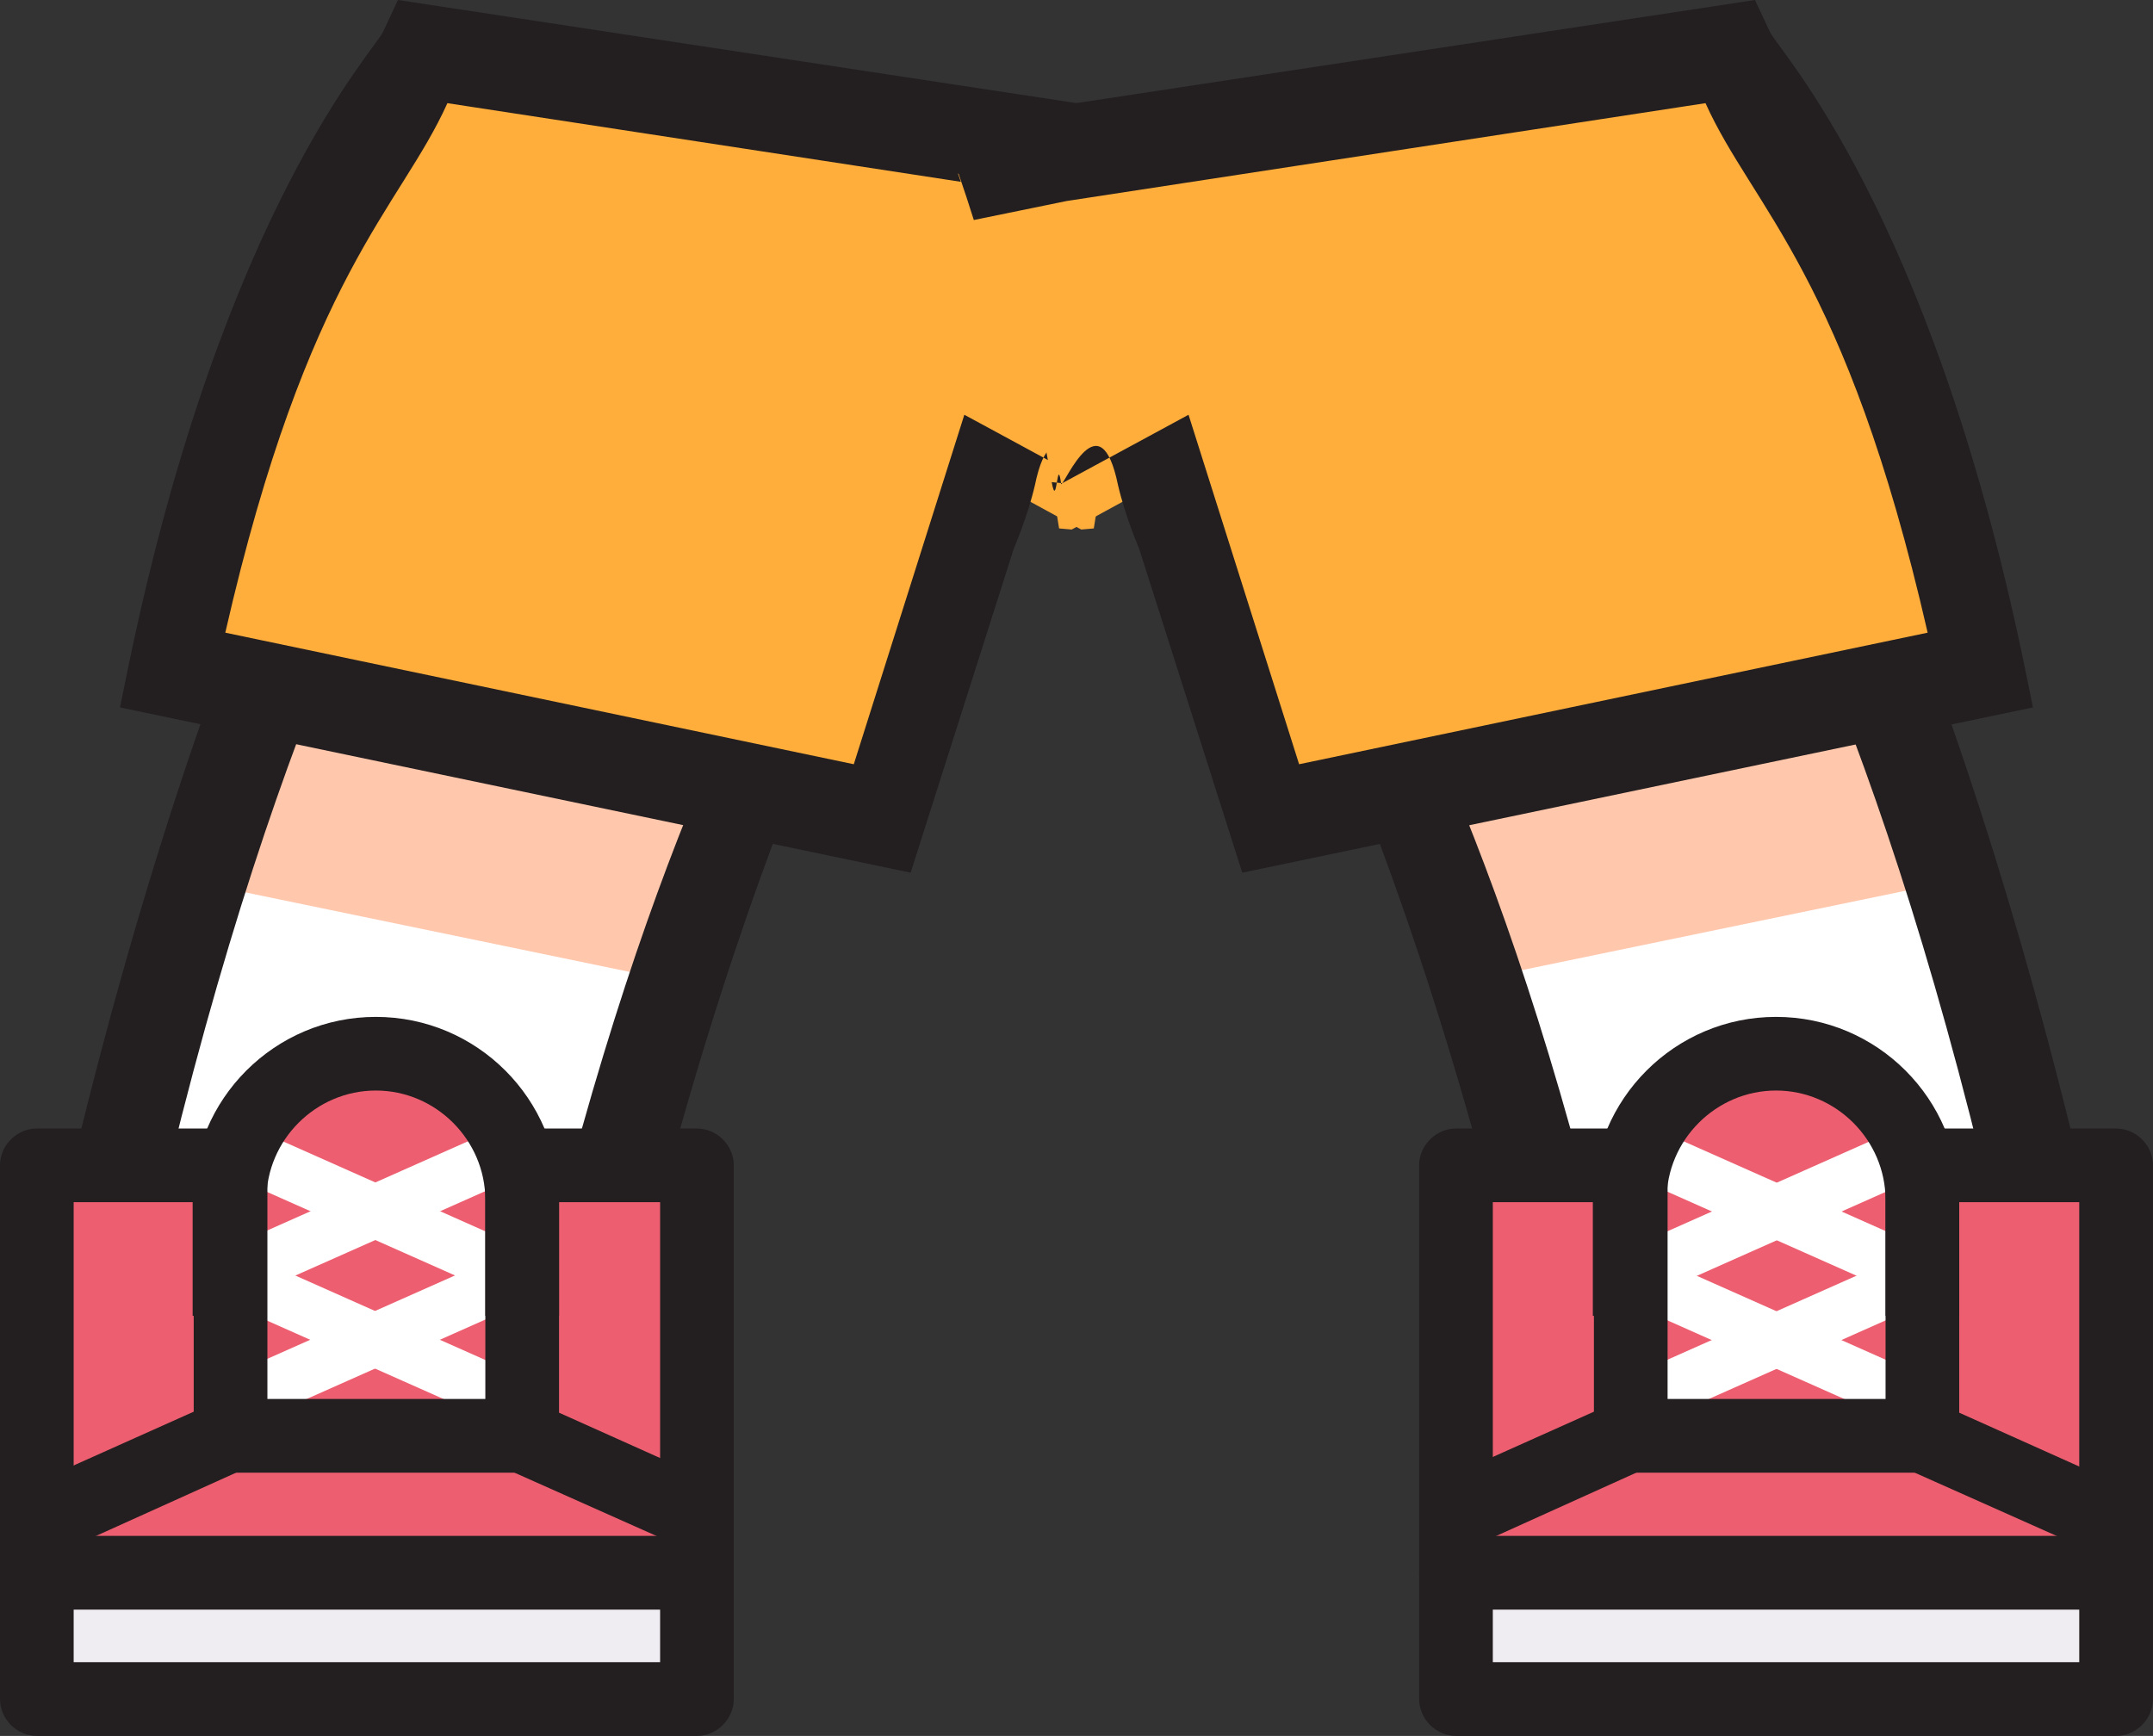 <?xml version="1.0" encoding="utf-8"?>
<!-- Generator: Adobe Illustrator 16.0.0, SVG Export Plug-In . SVG Version: 6.00 Build 0)  -->
<!DOCTYPE svg PUBLIC "-//W3C//DTD SVG 1.1//EN" "http://www.w3.org/Graphics/SVG/1.1/DTD/svg11.dtd">
<svg version="1.1" id="Warstwa_1" xmlns="http://www.w3.org/2000/svg" xmlns:xlink="http://www.w3.org/1999/xlink" x="0px" y="0px"
	 width="288.81px" height="232.885px" viewBox="1.584 2.352 288.81 232.885" enable-background="new 1.584 2.352 288.81 232.885"
	 xml:space="preserve">
<rect x="1.584" y="2.352" width="288.81" height="232.885" fill="#333333" stroke="none"/>
<path fill="#FFC7AC" d="M75.586,197.667L12.032,184.53C31.806,88.784,58.355,46.98,59.765,43.589l59.601,25.702L89.565,56.44
	l29.801,12.851C119.08,70.139,94.085,108.693,75.586,197.667z"/>
<polygon fill="#FFFFFF" points="82.955,171.768 19.069,158.536 26.938,120.508 90.829,133.729 "/>
<path fill="#231F20" d="M5.817,183.261C25.731,86.802,52.562,44.437,53.977,41.046l2.543-5.789l71.318,30.789l-2.543,5.788
	c-0.281,0.708-25.136,38.98-43.499,127.102l-1.27,6.221L4.408,189.471L5.817,183.261z M111.175,72.682L63.156,51.921
	c-8.191,19.914-26.69,48.581-43.64,127.668l51.123,10.589C86.461,117.45,103.265,92.029,111.175,72.682z"/>
<g>
	<path fill="#FFAD3B" d="M161.872,25.652l-13.418-2.824L58.215,8.989c0,0-20.761,22.171-33.472,82.9
		c24.995,5.227,95.185,19.914,95.185,19.914l14.266-45.195l12.43,6.782l1.685-0.146C152.968,44.156,151.99,54.037,161.872,25.652z"
		/>
	<path fill="#231F20" d="M149.307,67.034l-1.415,0.14l-16.949-9.179l-14.828,46.885l-84.31-17.651
		c11.016-48.159,23.44-56.917,29.795-71.037l85.724,13.132l12.425,2.543c1.269-4.093,2.684-8.051,4.099-12.144l-14.126-2.97
		L54.965,2.352l-1.977,4.239c-1.128,2.538-21.323,23.58-34.033,84.45l-1.274,6.215l106.059,22.171l13.844-43.5
		c0,0,1.836-4.233,2.824-8.472c2.397-11.722,7.058-0.281,7.63-0.14C148.6,63.076,148.6,70.987,149.307,67.034z"/>
</g>
<g>
	<rect x="6.525" y="213.342" fill="#EFEDF2" width="88.548" height="16.944"/>
	<path fill="#231F20" d="M95.073,235.238H6.525c-2.684,0-4.941-2.268-4.941-4.951v-16.944c0-2.684,2.257-4.94,4.941-4.94h88.548
		c2.684,0,4.94,2.257,4.94,4.94v16.944C100.014,232.97,97.757,235.238,95.073,235.238z M11.466,225.346h78.667v-7.063H11.466
		V225.346z"/>
</g>
<g>
	<rect x="6.525" y="158.682" fill="#ED5F70" width="88.548" height="54.66"/>
	<path fill="#231F20" d="M95.073,218.283H6.525c-2.684,0-4.941-2.258-4.941-4.941v-54.66c0-2.684,2.257-4.93,4.941-4.93h88.548
		c2.684,0,4.94,2.246,4.94,4.93v54.66C100.014,216.026,97.757,218.283,95.073,218.283z M11.466,208.402h78.667v-44.769H11.466
		V208.402z"/>
</g>
<path fill="#ED5F70" d="M71.628,178.882v-15.54c0-10.869-8.753-19.617-19.627-19.617l0,0c-10.875,0-19.633,8.748-19.633,19.617
	v15.54"/>
<polygon fill="#FFFFFF" points="33.829,170.197 73.063,187.64 70.192,194.089 30.963,176.656 "/>
<polygon fill="#FFFFFF" points="70.083,170.145 72.954,176.594 33.72,194.037 30.854,187.577 "/>
<polygon fill="#FFFFFF" points="33.865,152.951 73.1,170.395 70.229,176.843 31,159.41 "/>
<polygon fill="#FFFFFF" points="70.083,152.92 72.954,159.368 33.72,176.801 30.854,170.353 "/>
<path fill="#231F20" d="M93.097,209.951l-23.445-10.453c-1.836-0.843-2.964-2.539-2.964-4.515v-38.839h9.887v35.729l20.475,9.185
	L93.097,209.951z"/>
<path fill="#231F20" d="M11.044,209.951l-3.953-9.039l20.476-9.174v-35.74h9.887v38.84c0,1.977-1.129,3.682-2.965,4.524
	L11.044,209.951z"/>
<rect x="32.367" y="190.032" fill="#231F20" width="39.12" height="9.892"/>
<path fill="#231F20" d="M27.427,178.882h9.887v-15.54c0-8.051,6.636-14.688,14.687-14.688s14.687,6.637,14.687,14.688v15.54h9.887
	v-15.54c0-13.553-11.016-24.568-24.574-24.568c-13.559,0-24.574,11.016-24.574,24.568V178.882z"/>
<path fill="#FFC7AC" d="M216.386,197.667l63.554-13.138c-19.773-95.746-46.317-137.549-47.732-140.94l-59.601,25.702l29.8-12.851
	l-29.8,12.851C172.887,70.139,197.882,108.693,216.386,197.667z"/>
<polygon fill="#FFFFFF" points="201.003,133.479 264.889,120.259 272.752,158.287 208.866,171.507 "/>
<path fill="#231F20" d="M287.418,189.471L211.3,205.156l-1.27-6.221c-18.223-88.122-43.072-126.394-43.498-127.102l-2.539-5.788
	l71.313-30.789l2.538,5.789c1.414,3.391,28.25,45.756,48.159,142.215L287.418,189.471z M221.182,190.178l51.134-10.589
	c-16.955-78.947-35.449-107.755-43.645-127.668l-48.014,20.762C188.562,92.029,205.517,117.45,221.182,190.178z"/>
<g>
	<path fill="#FFAD3B" d="M130.095,25.652l13.418-2.824l90.244-13.839c0,0,20.762,22.171,33.472,82.9
		c-24.995,5.227-95.185,19.914-95.185,19.914l-14.271-45.195l-12.425,6.782l-1.695-0.146
		C138.994,44.156,139.841,54.037,130.095,25.652z"/>
	<path fill="#231F20" d="M142.665,67.034l1.415,0.14l16.938-9.179l14.833,46.885l84.314-17.651
		c-11.015-48.159-23.444-56.917-29.8-71.037l-85.725,13.132l-12.425,2.543c-1.274-4.093-2.684-8.051-4.098-12.144l14.125-2.97
		l94.758-14.401l1.987,4.239c1.123,2.538,21.322,23.58,34.033,84.45l1.27,6.215l-106.064,22.171l-13.845-43.5
		c0,0-1.831-4.233-2.819-8.472c-2.402-11.722-7.063-0.281-7.624-0.14C143.373,63.076,143.373,70.987,142.665,67.034z"/>
</g>
<g>
	<rect x="196.904" y="213.342" fill="#EFEDF2" width="88.538" height="16.944"/>
	<path fill="#231F20" d="M285.442,235.238h-88.538c-2.684,0-4.951-2.268-4.951-4.951v-16.944c0-2.684,2.268-4.94,4.951-4.94h88.538
		c2.684,0,4.951,2.257,4.951,4.94v16.944C290.394,232.97,288.126,235.238,285.442,235.238z M201.835,225.346h78.666v-7.063h-78.666
		V225.346z"/>
</g>
<g>
	<rect x="196.904" y="158.682" fill="#ED5F70" width="88.538" height="54.66"/>
	<path fill="#231F20" d="M285.442,218.283h-88.538c-2.684,0-4.951-2.258-4.951-4.941v-54.66c0-2.684,2.268-4.93,4.951-4.93h88.538
		c2.684,0,4.951,2.246,4.951,4.93v54.66C290.394,216.026,288.126,218.283,285.442,218.283z M201.835,208.402h78.666v-44.769h-78.666
		V208.402z"/>
</g>
<path fill="#ED5F70" d="M220.339,178.882v-15.54c0-10.869,8.758-19.617,19.628-19.617l0,0c10.88,0,19.638,8.748,19.638,19.617v15.54
	"/>
<polygon fill="#FFFFFF" points="258.013,170.207 260.874,176.666 221.649,194.11 218.778,187.651 "/>
<polygon fill="#FFFFFF" points="221.806,170.228 261.029,187.66 258.159,194.12 218.935,176.677 "/>
<polygon fill="#FFFFFF" points="258.003,152.983 260.874,159.431 221.649,176.874 218.778,170.415 "/>
<polygon fill="#FFFFFF" points="221.837,152.983 261.061,170.415 258.2,176.864 218.966,159.431 "/>
<path fill="#231F20" d="M198.88,209.951l-3.963-9.039l20.48-9.174v-35.74h9.882v38.84c0,1.977-1.123,3.682-2.964,4.524
	L198.88,209.951z"/>
<path fill="#231F20" d="M280.928,209.951l-23.445-10.453c-1.831-0.843-2.964-2.539-2.964-4.515v-38.839h9.881v35.729l20.48,9.185
	L280.928,209.951z"/>
<rect x="220.339" y="190.032" fill="#231F20" width="39.12" height="9.892"/>
<path fill="#231F20" d="M264.399,178.882h-9.881v-15.54c0-8.051-6.646-14.688-14.688-14.688c-8.051,0-14.687,6.637-14.687,14.688
	v15.54h-9.892v-15.54c0-13.553,11.025-24.568,24.578-24.568c13.554,0,24.568,11.016,24.568,24.568V178.882z"/>
</svg>
